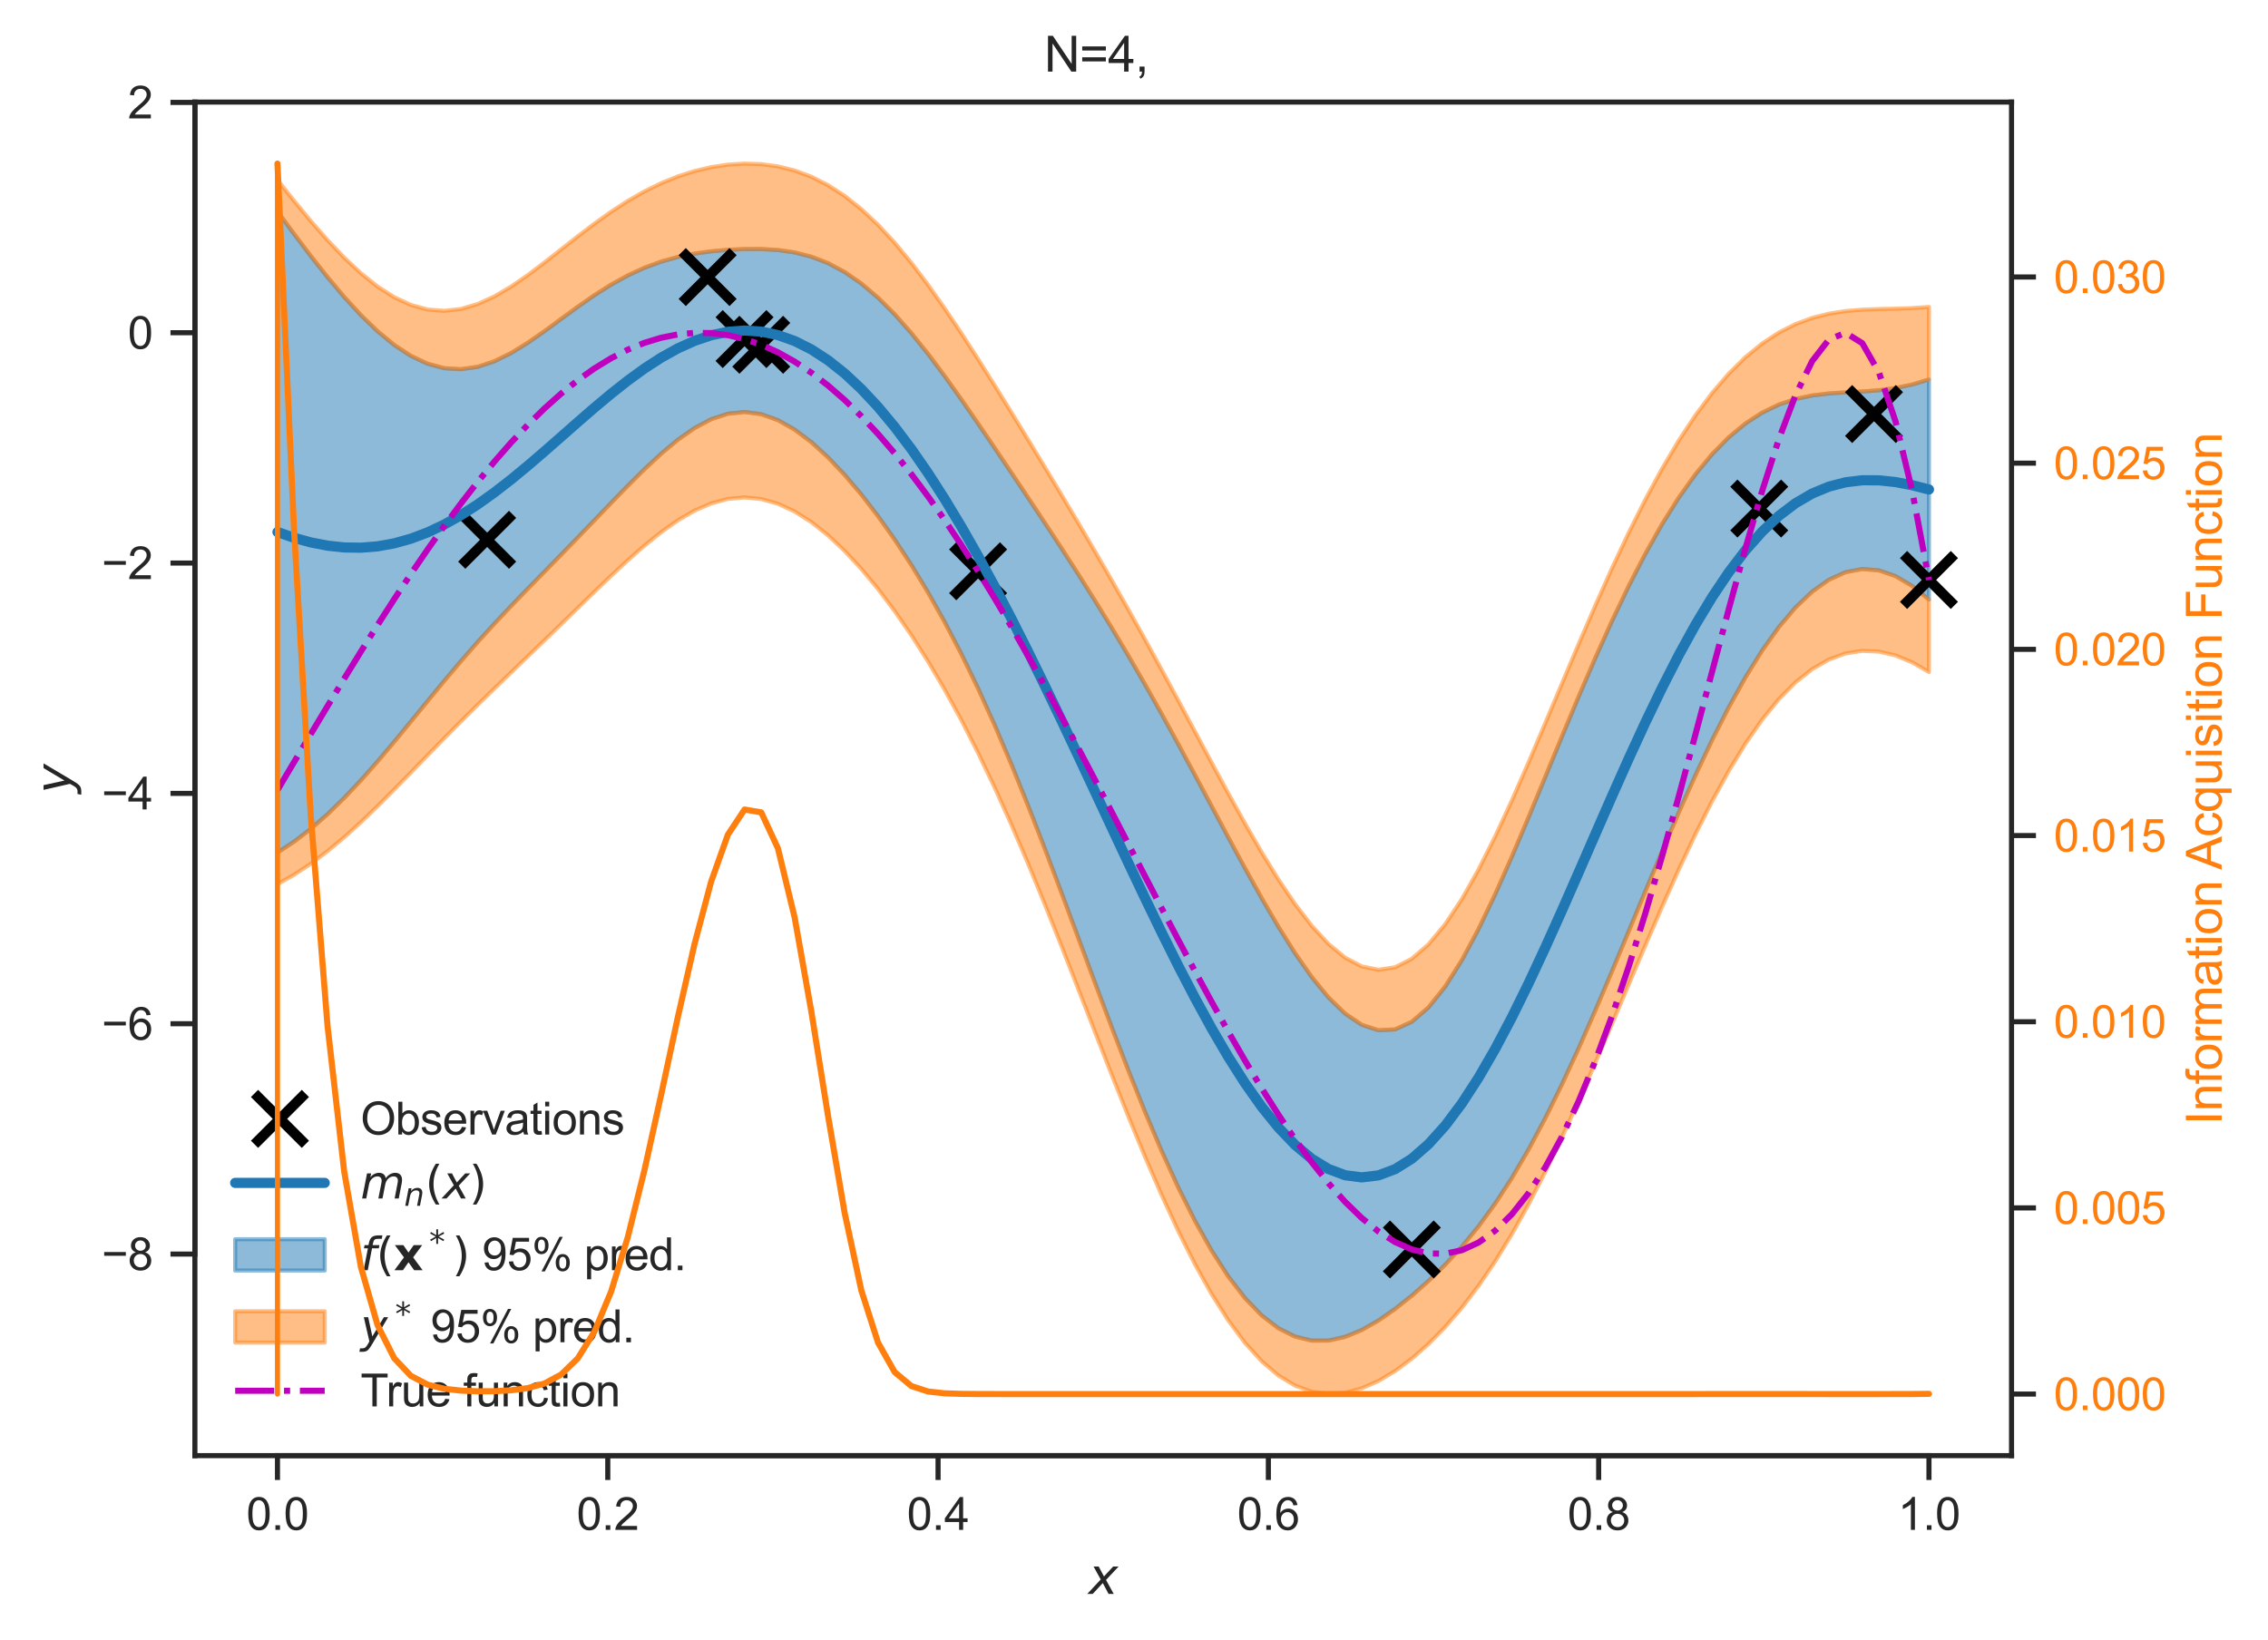 <?xml version="1.0" encoding="utf-8" standalone="no"?>
<!DOCTYPE svg PUBLIC "-//W3C//DTD SVG 1.1//EN"
  "http://www.w3.org/Graphics/SVG/1.1/DTD/svg11.dtd">
<svg xmlns:xlink="http://www.w3.org/1999/xlink" width="445.849pt" height="322.511pt" viewBox="0 0 445.849 322.511" xmlns="http://www.w3.org/2000/svg" version="1.1">
 <defs>
  <style type="text/css">*{stroke-linejoin: round; stroke-linecap: butt}</style>
 </defs>
 <g id="figure_1">
  <g id="patch_1">
   <path d="M 0 322.511 
L 445.849 322.511 
L 445.849 0 
L 0 0 
z
" style="fill: #ffffff"/>
  </g>
  <g id="axes_1">
   <g id="patch_2">
    <path d="M 38.313 286.183 
L 395.433 286.183 
L 395.433 20.072 
L 38.313 20.072 
z
" style="fill: #ffffff"/>
   </g>
   <g id="matplotlib.axis_1">
    <g id="xtick_1">
     <g id="line2d_1">
      <defs>
       <path id="m22fd2513ae" d="M 0 0 
L 0 4.8 
" style="stroke: #262626"/>
      </defs>
      <g>
       <use xlink:href="#m22fd2513ae" x="54.546" y="286.183" style="fill: #262626; stroke: #262626"/>
      </g>
     </g>
     <g id="text_1">
      <!-- 0.0 -->
      <g style="fill: #262626" transform="translate(48.43 300.782) scale(0.088 -0.088)">
       <defs>
        <path id="ArialMT-30" d="M 266 2259 
Q 266 3072 433 3567 
Q 600 4063 929 4331 
Q 1259 4600 1759 4600 
Q 2128 4600 2406 4451 
Q 2684 4303 2865 4023 
Q 3047 3744 3150 3342 
Q 3253 2941 3253 2259 
Q 3253 1453 3087 958 
Q 2922 463 2592 192 
Q 2263 -78 1759 -78 
Q 1097 -78 719 397 
Q 266 969 266 2259 
z
M 844 2259 
Q 844 1131 1108 757 
Q 1372 384 1759 384 
Q 2147 384 2411 759 
Q 2675 1134 2675 2259 
Q 2675 3391 2411 3762 
Q 2147 4134 1753 4134 
Q 1366 4134 1134 3806 
Q 844 3388 844 2259 
z
" transform="scale(0.016)"/>
        <path id="ArialMT-2e" d="M 581 0 
L 581 641 
L 1222 641 
L 1222 0 
L 581 0 
z
" transform="scale(0.016)"/>
       </defs>
       <use xlink:href="#ArialMT-30"/>
       <use xlink:href="#ArialMT-2e" x="55.615"/>
       <use xlink:href="#ArialMT-30" x="83.398"/>
      </g>
     </g>
    </g>
    <g id="xtick_2">
     <g id="line2d_2">
      <g>
       <use xlink:href="#m22fd2513ae" x="119.477" y="286.183" style="fill: #262626; stroke: #262626"/>
      </g>
     </g>
     <g id="text_2">
      <!-- 0.2 -->
      <g style="fill: #262626" transform="translate(113.361 300.782) scale(0.088 -0.088)">
       <defs>
        <path id="ArialMT-32" d="M 3222 541 
L 3222 0 
L 194 0 
Q 188 203 259 391 
Q 375 700 629 1000 
Q 884 1300 1366 1694 
Q 2113 2306 2375 2664 
Q 2638 3022 2638 3341 
Q 2638 3675 2398 3904 
Q 2159 4134 1775 4134 
Q 1369 4134 1125 3890 
Q 881 3647 878 3216 
L 300 3275 
Q 359 3922 746 4261 
Q 1134 4600 1788 4600 
Q 2447 4600 2831 4234 
Q 3216 3869 3216 3328 
Q 3216 3053 3103 2787 
Q 2991 2522 2730 2228 
Q 2469 1934 1863 1422 
Q 1356 997 1212 845 
Q 1069 694 975 541 
L 3222 541 
z
" transform="scale(0.016)"/>
       </defs>
       <use xlink:href="#ArialMT-30"/>
       <use xlink:href="#ArialMT-2e" x="55.615"/>
       <use xlink:href="#ArialMT-32" x="83.398"/>
      </g>
     </g>
    </g>
    <g id="xtick_3">
     <g id="line2d_3">
      <g>
       <use xlink:href="#m22fd2513ae" x="184.407" y="286.183" style="fill: #262626; stroke: #262626"/>
      </g>
     </g>
     <g id="text_3">
      <!-- 0.4 -->
      <g style="fill: #262626" transform="translate(178.291 300.782) scale(0.088 -0.088)">
       <defs>
        <path id="ArialMT-34" d="M 2069 0 
L 2069 1097 
L 81 1097 
L 81 1613 
L 2172 4581 
L 2631 4581 
L 2631 1613 
L 3250 1613 
L 3250 1097 
L 2631 1097 
L 2631 0 
L 2069 0 
z
M 2069 1613 
L 2069 3678 
L 634 1613 
L 2069 1613 
z
" transform="scale(0.016)"/>
       </defs>
       <use xlink:href="#ArialMT-30"/>
       <use xlink:href="#ArialMT-2e" x="55.615"/>
       <use xlink:href="#ArialMT-34" x="83.398"/>
      </g>
     </g>
    </g>
    <g id="xtick_4">
     <g id="line2d_4">
      <g>
       <use xlink:href="#m22fd2513ae" x="249.338" y="286.183" style="fill: #262626; stroke: #262626"/>
      </g>
     </g>
     <g id="text_4">
      <!-- 0.6 -->
      <g style="fill: #262626" transform="translate(243.222 300.782) scale(0.088 -0.088)">
       <defs>
        <path id="ArialMT-36" d="M 3184 3459 
L 2625 3416 
Q 2550 3747 2413 3897 
Q 2184 4138 1850 4138 
Q 1581 4138 1378 3988 
Q 1113 3794 959 3422 
Q 806 3050 800 2363 
Q 1003 2672 1297 2822 
Q 1591 2972 1913 2972 
Q 2475 2972 2870 2558 
Q 3266 2144 3266 1488 
Q 3266 1056 3080 686 
Q 2894 316 2569 119 
Q 2244 -78 1831 -78 
Q 1128 -78 684 439 
Q 241 956 241 2144 
Q 241 3472 731 4075 
Q 1159 4600 1884 4600 
Q 2425 4600 2770 4297 
Q 3116 3994 3184 3459 
z
M 888 1484 
Q 888 1194 1011 928 
Q 1134 663 1356 523 
Q 1578 384 1822 384 
Q 2178 384 2434 671 
Q 2691 959 2691 1453 
Q 2691 1928 2437 2201 
Q 2184 2475 1800 2475 
Q 1419 2475 1153 2201 
Q 888 1928 888 1484 
z
" transform="scale(0.016)"/>
       </defs>
       <use xlink:href="#ArialMT-30"/>
       <use xlink:href="#ArialMT-2e" x="55.615"/>
       <use xlink:href="#ArialMT-36" x="83.398"/>
      </g>
     </g>
    </g>
    <g id="xtick_5">
     <g id="line2d_5">
      <g>
       <use xlink:href="#m22fd2513ae" x="314.269" y="286.183" style="fill: #262626; stroke: #262626"/>
      </g>
     </g>
     <g id="text_5">
      <!-- 0.8 -->
      <g style="fill: #262626" transform="translate(308.153 300.782) scale(0.088 -0.088)">
       <defs>
        <path id="ArialMT-38" d="M 1131 2484 
Q 781 2613 612 2850 
Q 444 3088 444 3419 
Q 444 3919 803 4259 
Q 1163 4600 1759 4600 
Q 2359 4600 2725 4251 
Q 3091 3903 3091 3403 
Q 3091 3084 2923 2848 
Q 2756 2613 2416 2484 
Q 2838 2347 3058 2040 
Q 3278 1734 3278 1309 
Q 3278 722 2862 322 
Q 2447 -78 1769 -78 
Q 1091 -78 675 323 
Q 259 725 259 1325 
Q 259 1772 486 2073 
Q 713 2375 1131 2484 
z
M 1019 3438 
Q 1019 3113 1228 2906 
Q 1438 2700 1772 2700 
Q 2097 2700 2305 2904 
Q 2513 3109 2513 3406 
Q 2513 3716 2298 3927 
Q 2084 4138 1766 4138 
Q 1444 4138 1231 3931 
Q 1019 3725 1019 3438 
z
M 838 1322 
Q 838 1081 952 856 
Q 1066 631 1291 507 
Q 1516 384 1775 384 
Q 2178 384 2440 643 
Q 2703 903 2703 1303 
Q 2703 1709 2433 1975 
Q 2163 2241 1756 2241 
Q 1359 2241 1098 1978 
Q 838 1716 838 1322 
z
" transform="scale(0.016)"/>
       </defs>
       <use xlink:href="#ArialMT-30"/>
       <use xlink:href="#ArialMT-2e" x="55.615"/>
       <use xlink:href="#ArialMT-38" x="83.398"/>
      </g>
     </g>
    </g>
    <g id="xtick_6">
     <g id="line2d_6">
      <g>
       <use xlink:href="#m22fd2513ae" x="379.2" y="286.183" style="fill: #262626; stroke: #262626"/>
      </g>
     </g>
     <g id="text_6">
      <!-- 1.0 -->
      <g style="fill: #262626" transform="translate(373.084 300.782) scale(0.088 -0.088)">
       <defs>
        <path id="ArialMT-31" d="M 2384 0 
L 1822 0 
L 1822 3584 
Q 1619 3391 1289 3197 
Q 959 3003 697 2906 
L 697 3450 
Q 1169 3672 1522 3987 
Q 1875 4303 2022 4600 
L 2384 4600 
L 2384 0 
z
" transform="scale(0.016)"/>
       </defs>
       <use xlink:href="#ArialMT-31"/>
       <use xlink:href="#ArialMT-2e" x="55.615"/>
       <use xlink:href="#ArialMT-30" x="83.398"/>
      </g>
     </g>
    </g>
    <g id="text_7">
     <!-- $x$ -->
     <g style="fill: #262626" transform="translate(213.993 313.403) scale(0.096 -0.096)">
      <defs>
       <path id="DejaVuSans-Oblique-78" d="M 3841 3500 
L 2234 1784 
L 3219 0 
L 2559 0 
L 1819 1388 
L 531 0 
L -166 0 
L 1556 1844 
L 641 3500 
L 1300 3500 
L 1972 2234 
L 3144 3500 
L 3841 3500 
z
" transform="scale(0.016)"/>
      </defs>
      <use xlink:href="#DejaVuSans-Oblique-78" transform="translate(0 0.312)"/>
     </g>
    </g>
   </g>
   <g id="matplotlib.axis_2">
    <g id="ytick_1">
     <g id="line2d_7">
      <defs>
       <path id="m017cd0a2cc" d="M 0 0 
L -4.8 0 
" style="stroke: #262626"/>
      </defs>
      <g>
       <use xlink:href="#m017cd0a2cc" x="38.313" y="246.56" style="fill: #262626; stroke: #262626"/>
      </g>
     </g>
     <g id="text_8">
      <!-- −8 -->
      <g style="fill: #262626" transform="translate(19.98 249.709) scale(0.088 -0.088)">
       <defs>
        <path id="ArialMT-2212" d="M 3381 1997 
L 356 1997 
L 356 2522 
L 3381 2522 
L 3381 1997 
z
" transform="scale(0.016)"/>
       </defs>
       <use xlink:href="#ArialMT-2212"/>
       <use xlink:href="#ArialMT-38" x="58.398"/>
      </g>
     </g>
    </g>
    <g id="ytick_2">
     <g id="line2d_8">
      <g>
       <use xlink:href="#m017cd0a2cc" x="38.313" y="201.275" style="fill: #262626; stroke: #262626"/>
      </g>
     </g>
     <g id="text_9">
      <!-- −6 -->
      <g style="fill: #262626" transform="translate(19.98 204.424) scale(0.088 -0.088)">
       <use xlink:href="#ArialMT-2212"/>
       <use xlink:href="#ArialMT-36" x="58.398"/>
      </g>
     </g>
    </g>
    <g id="ytick_3">
     <g id="line2d_9">
      <g>
       <use xlink:href="#m017cd0a2cc" x="38.313" y="155.99" style="fill: #262626; stroke: #262626"/>
      </g>
     </g>
     <g id="text_10">
      <!-- −4 -->
      <g style="fill: #262626" transform="translate(19.98 159.139) scale(0.088 -0.088)">
       <use xlink:href="#ArialMT-2212"/>
       <use xlink:href="#ArialMT-34" x="58.398"/>
      </g>
     </g>
    </g>
    <g id="ytick_4">
     <g id="line2d_10">
      <g>
       <use xlink:href="#m017cd0a2cc" x="38.313" y="110.705" style="fill: #262626; stroke: #262626"/>
      </g>
     </g>
     <g id="text_11">
      <!-- −2 -->
      <g style="fill: #262626" transform="translate(19.98 113.854) scale(0.088 -0.088)">
       <use xlink:href="#ArialMT-2212"/>
       <use xlink:href="#ArialMT-32" x="58.398"/>
      </g>
     </g>
    </g>
    <g id="ytick_5">
     <g id="line2d_11">
      <g>
       <use xlink:href="#m017cd0a2cc" x="38.313" y="65.42" style="fill: #262626; stroke: #262626"/>
      </g>
     </g>
     <g id="text_12">
      <!-- 0 -->
      <g style="fill: #262626" transform="translate(25.119 68.569) scale(0.088 -0.088)">
       <use xlink:href="#ArialMT-30"/>
      </g>
     </g>
    </g>
    <g id="ytick_6">
     <g id="line2d_12">
      <g>
       <use xlink:href="#m017cd0a2cc" x="38.313" y="20.135" style="fill: #262626; stroke: #262626"/>
      </g>
     </g>
     <g id="text_13">
      <!-- 2 -->
      <g style="fill: #262626" transform="translate(25.119 23.284) scale(0.088 -0.088)">
       <use xlink:href="#ArialMT-32"/>
      </g>
     </g>
    </g>
    <g id="text_14">
     <!-- $y$ -->
     <g style="fill: #262626" transform="translate(13.963 156.007) rotate(-90) scale(0.096 -0.096)">
      <defs>
       <path id="DejaVuSans-Oblique-79" d="M 1588 -325 
Q 1188 -997 936 -1164 
Q 684 -1331 294 -1331 
L -159 -1331 
L -63 -850 
L 269 -850 
Q 509 -850 678 -719 
Q 847 -588 1056 -206 
L 1234 128 
L 459 3500 
L 1069 3500 
L 1650 819 
L 3256 3500 
L 3859 3500 
L 1588 -325 
z
" transform="scale(0.016)"/>
      </defs>
      <use xlink:href="#DejaVuSans-Oblique-79" transform="translate(0 0.312)"/>
     </g>
    </g>
   </g>
   <g id="PolyCollection_1">
    <defs>
     <path id="m9cdae58f7b" d="M 54.546 -280.927 
L 54.546 -154.885 
L 57.825 -157.04 
L 61.104 -159.56 
L 64.384 -162.429 
L 67.663 -165.62 
L 70.942 -169.094 
L 74.222 -172.801 
L 77.501 -176.68 
L 80.78 -180.663 
L 84.06 -184.677 
L 87.339 -188.652 
L 90.618 -192.531 
L 93.898 -196.277 
L 97.177 -199.878 
L 100.456 -203.354 
L 103.736 -206.744 
L 107.015 -210.094 
L 110.294 -213.445 
L 113.574 -216.822 
L 116.853 -220.227 
L 120.132 -223.637 
L 123.412 -227.004 
L 126.691 -230.259 
L 129.97 -233.308 
L 133.25 -236.044 
L 136.529 -238.345 
L 139.808 -240.088 
L 143.088 -241.167 
L 146.367 -241.506 
L 149.646 -241.078 
L 152.926 -239.907 
L 156.205 -238.052 
L 159.484 -235.591 
L 162.764 -232.601 
L 166.043 -229.149 
L 169.322 -225.285 
L 172.602 -221.038 
L 175.881 -216.42 
L 179.16 -211.423 
L 182.44 -206.025 
L 185.719 -200.197 
L 188.998 -193.91 
L 192.278 -187.144 
L 195.557 -179.899 
L 198.837 -172.197 
L 202.116 -164.09 
L 205.395 -155.652 
L 208.675 -146.977 
L 211.954 -138.17 
L 215.233 -129.349 
L 218.513 -120.629 
L 221.792 -112.127 
L 225.071 -103.958 
L 228.351 -96.227 
L 231.63 -89.035 
L 234.909 -82.472 
L 238.189 -76.617 
L 241.468 -71.536 
L 244.747 -67.281 
L 248.027 -63.887 
L 251.306 -61.37 
L 254.585 -59.729 
L 257.865 -58.936 
L 261.144 -58.941 
L 264.423 -59.669 
L 267.703 -61.024 
L 270.982 -62.894 
L 274.261 -65.172 
L 277.541 -67.775 
L 280.82 -70.666 
L 284.099 -73.861 
L 287.379 -77.416 
L 290.658 -81.404 
L 293.937 -85.894 
L 297.217 -90.928 
L 300.496 -96.524 
L 303.775 -102.666 
L 307.055 -109.314 
L 310.334 -116.402 
L 313.613 -123.847 
L 316.893 -131.552 
L 320.172 -139.408 
L 323.451 -147.301 
L 326.731 -155.118 
L 330.01 -162.745 
L 333.289 -170.075 
L 336.569 -177.008 
L 339.848 -183.457 
L 343.127 -189.347 
L 346.407 -194.614 
L 349.686 -199.205 
L 352.965 -203.079 
L 356.245 -206.197 
L 359.524 -208.52 
L 362.803 -210.01 
L 366.083 -210.632 
L 369.362 -210.369 
L 372.641 -209.238 
L 375.921 -207.296 
L 379.2 -204.64 
L 379.2 -247.901 
L 379.2 -247.901 
L 375.921 -246.916 
L 372.641 -246.222 
L 369.362 -245.786 
L 366.083 -245.536 
L 362.803 -245.369 
L 359.524 -245.154 
L 356.245 -244.759 
L 352.965 -244.062 
L 349.686 -242.963 
L 346.407 -241.38 
L 343.127 -239.255 
L 339.848 -236.542 
L 336.569 -233.213 
L 333.289 -229.254 
L 330.01 -224.662 
L 326.731 -219.45 
L 323.451 -213.644 
L 320.172 -207.287 
L 316.893 -200.435 
L 313.613 -193.16 
L 310.334 -185.551 
L 307.055 -177.713 
L 303.775 -169.765 
L 300.496 -161.844 
L 297.217 -154.104 
L 293.937 -146.714 
L 290.658 -139.859 
L 287.379 -133.735 
L 284.099 -128.541 
L 280.82 -124.459 
L 277.541 -121.63 
L 274.261 -120.129 
L 270.982 -119.953 
L 267.703 -121.028 
L 264.423 -123.232 
L 261.144 -126.415 
L 257.865 -130.423 
L 254.585 -135.104 
L 251.306 -140.313 
L 248.027 -145.92 
L 244.747 -151.805 
L 241.468 -157.861 
L 238.189 -163.997 
L 234.909 -170.133 
L 231.63 -176.206 
L 228.351 -182.169 
L 225.071 -187.987 
L 221.792 -193.643 
L 218.513 -199.132 
L 215.233 -204.462 
L 211.954 -209.651 
L 208.675 -214.725 
L 205.395 -219.714 
L 202.116 -224.647 
L 198.837 -229.542 
L 195.557 -234.407 
L 192.278 -239.225 
L 188.998 -243.961 
L 185.719 -248.556 
L 182.44 -252.935 
L 179.16 -257.016 
L 175.881 -260.724 
L 172.602 -263.99 
L 169.322 -266.768 
L 166.043 -269.032 
L 162.764 -270.784 
L 159.484 -272.05 
L 156.205 -272.883 
L 152.926 -273.356 
L 149.646 -273.552 
L 146.367 -273.547 
L 143.088 -273.392 
L 139.808 -273.099 
L 136.529 -272.646 
L 133.25 -271.987 
L 129.97 -271.074 
L 126.691 -269.87 
L 123.412 -268.359 
L 120.132 -266.548 
L 116.853 -264.473 
L 113.574 -262.193 
L 110.294 -259.796 
L 107.015 -257.391 
L 103.736 -255.11 
L 100.456 -253.093 
L 97.177 -251.479 
L 93.898 -250.392 
L 90.618 -249.922 
L 87.339 -250.121 
L 84.06 -251.001 
L 80.78 -252.54 
L 77.501 -254.689 
L 74.222 -257.387 
L 70.942 -260.56 
L 67.663 -264.132 
L 64.384 -268.029 
L 61.104 -272.173 
L 57.825 -276.495 
L 54.546 -280.927 
z
" style="stroke: #1f77b4; stroke-opacity: 0.5; stroke-width: 0.8"/>
    </defs>
    <g clip-path="url(#p2be87676d7)">
     <use xlink:href="#m9cdae58f7b" x="0" y="322.511" style="fill: #1f77b4; fill-opacity: 0.5; stroke: #1f77b4; stroke-opacity: 0.5; stroke-width: 0.8"/>
    </g>
   </g>
   <g id="PolyCollection_2">
    <defs>
     <path id="m6fc3b75f77" d="M 54.546 -154.885 
L 54.546 -148.682 
L 57.825 -150.528 
L 61.104 -152.694 
L 64.384 -155.161 
L 67.663 -157.898 
L 70.942 -160.866 
L 74.222 -164.015 
L 77.501 -167.294 
L 80.78 -170.646 
L 84.06 -174.021 
L 87.339 -177.376 
L 90.618 -180.684 
L 93.898 -183.934 
L 97.177 -187.131 
L 100.456 -190.293 
L 103.736 -193.442 
L 107.015 -196.6 
L 110.294 -199.778 
L 113.574 -202.971 
L 116.853 -206.16 
L 120.132 -209.306 
L 123.412 -212.357 
L 126.691 -215.243 
L 129.97 -217.886 
L 133.25 -220.203 
L 136.529 -222.112 
L 139.808 -223.537 
L 143.088 -224.418 
L 146.367 -224.71 
L 149.646 -224.392 
L 152.926 -223.465 
L 156.205 -221.947 
L 159.484 -219.87 
L 162.764 -217.272 
L 166.043 -214.191 
L 169.322 -210.664 
L 172.602 -206.716 
L 175.881 -202.364 
L 179.16 -197.614 
L 182.44 -192.46 
L 185.719 -186.894 
L 188.998 -180.902 
L 192.278 -174.476 
L 195.557 -167.617 
L 198.837 -160.343 
L 202.116 -152.691 
L 205.395 -144.715 
L 208.675 -136.491 
L 211.954 -128.111 
L 215.233 -119.674 
L 218.513 -111.29 
L 221.792 -103.07 
L 225.071 -95.124 
L 228.351 -87.557 
L 231.63 -80.467 
L 234.909 -73.944 
L 238.189 -68.066 
L 241.468 -62.898 
L 244.747 -58.49 
L 248.027 -54.877 
L 251.306 -52.074 
L 254.585 -50.081 
L 257.865 -48.877 
L 261.144 -48.423 
L 264.423 -48.668 
L 267.703 -49.548 
L 270.982 -50.998 
L 274.261 -52.96 
L 277.541 -55.391 
L 280.82 -58.273 
L 284.099 -61.606 
L 287.379 -65.41 
L 290.658 -69.711 
L 293.937 -74.53 
L 297.217 -79.877 
L 300.496 -85.745 
L 303.775 -92.104 
L 307.055 -98.905 
L 310.334 -106.08 
L 313.613 -113.544 
L 316.893 -121.199 
L 320.172 -128.938 
L 323.451 -136.648 
L 326.731 -144.215 
L 330.01 -151.529 
L 333.289 -158.484 
L 336.569 -164.985 
L 339.848 -170.951 
L 343.127 -176.314 
L 346.407 -181.023 
L 349.686 -185.043 
L 352.965 -188.355 
L 356.245 -190.952 
L 359.524 -192.84 
L 362.803 -194.032 
L 366.083 -194.545 
L 369.362 -194.405 
L 372.641 -193.638 
L 375.921 -192.282 
L 379.2 -190.379 
L 379.2 -204.64 
L 379.2 -204.64 
L 375.921 -207.296 
L 372.641 -209.238 
L 369.362 -210.369 
L 366.083 -210.632 
L 362.803 -210.01 
L 359.524 -208.52 
L 356.245 -206.197 
L 352.965 -203.079 
L 349.686 -199.205 
L 346.407 -194.614 
L 343.127 -189.347 
L 339.848 -183.457 
L 336.569 -177.008 
L 333.289 -170.075 
L 330.01 -162.745 
L 326.731 -155.118 
L 323.451 -147.301 
L 320.172 -139.408 
L 316.893 -131.552 
L 313.613 -123.847 
L 310.334 -116.402 
L 307.055 -109.314 
L 303.775 -102.666 
L 300.496 -96.524 
L 297.217 -90.928 
L 293.937 -85.894 
L 290.658 -81.404 
L 287.379 -77.416 
L 284.099 -73.861 
L 280.82 -70.666 
L 277.541 -67.775 
L 274.261 -65.172 
L 270.982 -62.894 
L 267.703 -61.024 
L 264.423 -59.669 
L 261.144 -58.941 
L 257.865 -58.936 
L 254.585 -59.729 
L 251.306 -61.37 
L 248.027 -63.887 
L 244.747 -67.281 
L 241.468 -71.536 
L 238.189 -76.617 
L 234.909 -82.472 
L 231.63 -89.035 
L 228.351 -96.227 
L 225.071 -103.958 
L 221.792 -112.127 
L 218.513 -120.629 
L 215.233 -129.349 
L 211.954 -138.17 
L 208.675 -146.977 
L 205.395 -155.652 
L 202.116 -164.09 
L 198.837 -172.197 
L 195.557 -179.899 
L 192.278 -187.144 
L 188.998 -193.91 
L 185.719 -200.197 
L 182.44 -206.025 
L 179.16 -211.423 
L 175.881 -216.42 
L 172.602 -221.038 
L 169.322 -225.285 
L 166.043 -229.149 
L 162.764 -232.601 
L 159.484 -235.591 
L 156.205 -238.052 
L 152.926 -239.907 
L 149.646 -241.078 
L 146.367 -241.506 
L 143.088 -241.167 
L 139.808 -240.088 
L 136.529 -238.345 
L 133.25 -236.044 
L 129.97 -233.308 
L 126.691 -230.259 
L 123.412 -227.004 
L 120.132 -223.637 
L 116.853 -220.227 
L 113.574 -216.822 
L 110.294 -213.445 
L 107.015 -210.094 
L 103.736 -206.744 
L 100.456 -203.354 
L 97.177 -199.878 
L 93.898 -196.277 
L 90.618 -192.531 
L 87.339 -188.652 
L 84.06 -184.677 
L 80.78 -180.663 
L 77.501 -176.68 
L 74.222 -172.801 
L 70.942 -169.094 
L 67.663 -165.62 
L 64.384 -162.429 
L 61.104 -159.56 
L 57.825 -157.04 
L 54.546 -154.885 
z
" style="stroke: #ff7f0e; stroke-opacity: 0.5; stroke-width: 0.8"/>
    </defs>
    <g clip-path="url(#p2be87676d7)">
     <use xlink:href="#m6fc3b75f77" x="0" y="322.511" style="fill: #ff7f0e; fill-opacity: 0.5; stroke: #ff7f0e; stroke-opacity: 0.5; stroke-width: 0.8"/>
    </g>
   </g>
   <g id="PolyCollection_3">
    <defs>
     <path id="m2dc3a31886" d="M 54.546 -287.13 
L 54.546 -280.927 
L 57.825 -276.495 
L 61.104 -272.173 
L 64.384 -268.029 
L 67.663 -264.132 
L 70.942 -260.56 
L 74.222 -257.387 
L 77.501 -254.689 
L 80.78 -252.54 
L 84.06 -251.001 
L 87.339 -250.121 
L 90.618 -249.922 
L 93.898 -250.392 
L 97.177 -251.479 
L 100.456 -253.093 
L 103.736 -255.11 
L 107.015 -257.391 
L 110.294 -259.796 
L 113.574 -262.193 
L 116.853 -264.473 
L 120.132 -266.548 
L 123.412 -268.359 
L 126.691 -269.87 
L 129.97 -271.074 
L 133.25 -271.987 
L 136.529 -272.646 
L 139.808 -273.099 
L 143.088 -273.392 
L 146.367 -273.547 
L 149.646 -273.552 
L 152.926 -273.356 
L 156.205 -272.883 
L 159.484 -272.05 
L 162.764 -270.784 
L 166.043 -269.032 
L 169.322 -266.768 
L 172.602 -263.99 
L 175.881 -260.724 
L 179.16 -257.016 
L 182.44 -252.935 
L 185.719 -248.556 
L 188.998 -243.961 
L 192.278 -239.225 
L 195.557 -234.407 
L 198.837 -229.542 
L 202.116 -224.647 
L 205.395 -219.714 
L 208.675 -214.725 
L 211.954 -209.651 
L 215.233 -204.462 
L 218.513 -199.132 
L 221.792 -193.643 
L 225.071 -187.987 
L 228.351 -182.169 
L 231.63 -176.206 
L 234.909 -170.133 
L 238.189 -163.997 
L 241.468 -157.861 
L 244.747 -151.805 
L 248.027 -145.92 
L 251.306 -140.313 
L 254.585 -135.104 
L 257.865 -130.423 
L 261.144 -126.415 
L 264.423 -123.232 
L 267.703 -121.028 
L 270.982 -119.953 
L 274.261 -120.129 
L 277.541 -121.63 
L 280.82 -124.459 
L 284.099 -128.541 
L 287.379 -133.735 
L 290.658 -139.859 
L 293.937 -146.714 
L 297.217 -154.104 
L 300.496 -161.844 
L 303.775 -169.765 
L 307.055 -177.713 
L 310.334 -185.551 
L 313.613 -193.16 
L 316.893 -200.435 
L 320.172 -207.287 
L 323.451 -213.644 
L 326.731 -219.45 
L 330.01 -224.662 
L 333.289 -229.254 
L 336.569 -233.213 
L 339.848 -236.542 
L 343.127 -239.255 
L 346.407 -241.38 
L 349.686 -242.963 
L 352.965 -244.062 
L 356.245 -244.759 
L 359.524 -245.154 
L 362.803 -245.369 
L 366.083 -245.536 
L 369.362 -245.786 
L 372.641 -246.222 
L 375.921 -246.916 
L 379.2 -247.901 
L 379.2 -262.162 
L 379.2 -262.162 
L 375.921 -261.93 
L 372.641 -261.822 
L 369.362 -261.75 
L 366.083 -261.623 
L 362.803 -261.348 
L 359.524 -260.834 
L 356.245 -260.004 
L 352.965 -258.787 
L 349.686 -257.125 
L 346.407 -254.971 
L 343.127 -252.287 
L 339.848 -249.048 
L 336.569 -245.236 
L 333.289 -240.845 
L 330.01 -235.878 
L 326.731 -230.353 
L 323.451 -224.298 
L 320.172 -217.756 
L 316.893 -210.787 
L 313.613 -203.463 
L 310.334 -195.873 
L 307.055 -188.122 
L 303.775 -180.327 
L 300.496 -172.624 
L 297.217 -165.156 
L 293.937 -158.078 
L 290.658 -151.553 
L 287.379 -145.741 
L 284.099 -140.796 
L 280.82 -136.852 
L 277.541 -134.013 
L 274.261 -132.341 
L 270.982 -131.849 
L 267.703 -132.504 
L 264.423 -134.233 
L 261.144 -136.933 
L 257.865 -140.482 
L 254.585 -144.752 
L 251.306 -149.609 
L 248.027 -154.93 
L 244.747 -160.596 
L 241.468 -166.499 
L 238.189 -172.547 
L 234.909 -178.661 
L 231.63 -184.774 
L 228.351 -190.839 
L 225.071 -196.821 
L 221.792 -202.7 
L 218.513 -208.47 
L 215.233 -214.136 
L 211.954 -219.711 
L 208.675 -225.21 
L 205.395 -230.652 
L 202.116 -236.047 
L 198.837 -241.396 
L 195.557 -246.688 
L 192.278 -251.894 
L 188.998 -256.97 
L 185.719 -261.859 
L 182.44 -266.499 
L 179.16 -270.825 
L 175.881 -274.779 
L 172.602 -278.312 
L 169.322 -281.389 
L 166.043 -283.99 
L 162.764 -286.113 
L 159.484 -287.77 
L 156.205 -288.987 
L 152.926 -289.798 
L 149.646 -290.238 
L 146.367 -290.343 
L 143.088 -290.141 
L 139.808 -289.65 
L 136.529 -288.878 
L 133.25 -287.828 
L 129.97 -286.496 
L 126.691 -284.886 
L 123.412 -283.006 
L 120.132 -280.879 
L 116.853 -278.54 
L 113.574 -276.044 
L 110.294 -273.463 
L 107.015 -270.885 
L 103.736 -268.412 
L 100.456 -266.155 
L 97.177 -264.227 
L 93.898 -262.735 
L 90.618 -261.769 
L 87.339 -261.397 
L 84.06 -261.657 
L 80.78 -262.556 
L 77.501 -264.075 
L 74.222 -266.172 
L 70.942 -268.788 
L 67.663 -271.854 
L 64.384 -275.296 
L 61.104 -279.039 
L 57.825 -283.007 
L 54.546 -287.13 
z
" style="stroke: #ff7f0e; stroke-opacity: 0.5; stroke-width: 0.8"/>
    </defs>
    <g clip-path="url(#p2be87676d7)">
     <use xlink:href="#m2dc3a31886" x="0" y="322.511" style="fill: #ff7f0e; fill-opacity: 0.5; stroke: #ff7f0e; stroke-opacity: 0.5; stroke-width: 0.8"/>
    </g>
   </g>
   <g id="line2d_13">
    <defs>
     <path id="mebbcbc7537" d="M -5 5 
L 5 -5 
M -5 -5 
L 5 5 
" style="stroke: #000000; stroke-width: 2"/>
    </defs>
    <g clip-path="url(#p2be87676d7)">
     <use xlink:href="#mebbcbc7537" x="95.767" y="106.126" style="stroke: #000000; stroke-width: 2"/>
     <use xlink:href="#mebbcbc7537" x="368.395" y="81.404" style="stroke: #000000; stroke-width: 2"/>
     <use xlink:href="#mebbcbc7537" x="139.11" y="54.475" style="stroke: #000000; stroke-width: 2"/>
     <use xlink:href="#mebbcbc7537" x="345.838" y="99.988" style="stroke: #000000; stroke-width: 2"/>
     <use xlink:href="#mebbcbc7537" x="192.278" y="112.319" style="stroke: #000000; stroke-width: 2"/>
     <use xlink:href="#mebbcbc7537" x="277.541" y="245.654" style="stroke: #000000; stroke-width: 2"/>
     <use xlink:href="#mebbcbc7537" x="149.646" y="67.786" style="stroke: #000000; stroke-width: 2"/>
     <use xlink:href="#mebbcbc7537" x="379.2" y="114.027" style="stroke: #000000; stroke-width: 2"/>
     <use xlink:href="#mebbcbc7537" x="146.367" y="66.665" style="stroke: #000000; stroke-width: 2"/>
    </g>
   </g>
   <g id="line2d_14">
    <path d="M 54.546 104.605 
L 57.825 105.743 
L 61.104 106.644 
L 64.384 107.282 
L 67.663 107.635 
L 70.942 107.684 
L 74.222 107.417 
L 77.501 106.826 
L 80.78 105.91 
L 84.06 104.672 
L 87.339 103.124 
L 90.618 101.284 
L 93.898 99.177 
L 97.177 96.832 
L 100.456 94.287 
L 103.736 91.584 
L 107.015 88.768 
L 110.294 85.891 
L 113.574 83.003 
L 116.853 80.161 
L 120.132 77.418 
L 123.412 74.829 
L 126.691 72.447 
L 129.97 70.32 
L 133.25 68.496 
L 136.529 67.016 
L 139.808 65.917 
L 143.088 65.231 
L 146.367 64.984 
L 149.646 65.196 
L 152.926 65.879 
L 156.205 67.044 
L 159.484 68.691 
L 162.764 70.819 
L 166.043 73.42 
L 169.322 76.485 
L 172.602 79.997 
L 175.881 83.939 
L 179.16 88.291 
L 182.44 93.031 
L 185.719 98.134 
L 188.998 103.575 
L 192.278 109.326 
L 195.557 115.358 
L 198.837 121.641 
L 202.116 128.142 
L 205.395 134.828 
L 208.675 141.66 
L 211.954 148.6 
L 215.233 155.606 
L 218.513 162.631 
L 221.792 169.626 
L 225.071 176.538 
L 228.351 183.313 
L 231.63 189.89 
L 234.909 196.208 
L 238.189 202.204 
L 241.468 207.812 
L 244.747 212.968 
L 248.027 217.607 
L 251.306 221.669 
L 254.585 225.095 
L 257.865 227.831 
L 261.144 229.833 
L 264.423 231.06 
L 267.703 231.485 
L 270.982 231.088 
L 274.261 229.861 
L 277.541 227.809 
L 280.82 224.948 
L 284.099 221.31 
L 287.379 216.935 
L 290.658 211.879 
L 293.937 206.207 
L 297.217 199.994 
L 300.496 193.327 
L 303.775 186.295 
L 307.055 178.997 
L 310.334 171.534 
L 313.613 164.007 
L 316.893 156.518 
L 320.172 149.164 
L 323.451 142.038 
L 326.731 135.227 
L 330.01 128.807 
L 333.289 122.847 
L 336.569 117.4 
L 339.848 112.511 
L 343.127 108.21 
L 346.407 104.514 
L 349.686 101.427 
L 352.965 98.94 
L 356.245 97.033 
L 359.524 95.674 
L 362.803 94.821 
L 366.083 94.427 
L 369.362 94.433 
L 372.641 94.781 
L 375.921 95.405 
L 379.2 96.24 
" clip-path="url(#p2be87676d7)" style="fill: none; stroke: #1f77b4; stroke-width: 2; stroke-linecap: round"/>
   </g>
   <g id="line2d_15">
    <path d="M 54.546 155.329 
L 57.825 149.804 
L 61.104 144.298 
L 64.384 138.834 
L 67.663 133.431 
L 70.942 128.11 
L 74.222 122.89 
L 77.501 117.79 
L 80.78 112.831 
L 84.06 108.031 
L 87.339 103.407 
L 90.618 98.978 
L 93.898 94.761 
L 97.177 90.772 
L 100.456 87.027 
L 103.736 83.539 
L 107.015 80.324 
L 110.294 77.394 
L 113.574 74.761 
L 116.853 72.436 
L 120.132 70.43 
L 123.412 68.75 
L 126.691 67.406 
L 129.97 66.403 
L 133.25 65.747 
L 136.529 65.443 
L 139.808 65.493 
L 143.088 65.9 
L 146.367 66.665 
L 149.646 67.786 
L 152.926 69.262 
L 156.205 71.091 
L 159.484 73.267 
L 162.764 75.785 
L 166.043 78.639 
L 169.322 81.82 
L 172.602 85.319 
L 175.881 89.126 
L 179.16 93.229 
L 182.44 97.614 
L 185.719 102.269 
L 188.998 107.176 
L 192.278 112.319 
L 195.557 117.682 
L 198.837 123.244 
L 202.116 128.985 
L 205.395 134.884 
L 208.675 140.918 
L 211.954 147.064 
L 215.233 153.296 
L 218.513 159.588 
L 221.792 165.913 
L 225.071 172.242 
L 228.351 178.544 
L 231.63 184.789 
L 234.909 190.945 
L 238.189 196.977 
L 241.468 202.85 
L 244.747 208.527 
L 248.027 213.972 
L 251.306 219.145 
L 254.585 224.006 
L 257.865 228.513 
L 261.144 232.623 
L 264.423 236.292 
L 267.703 239.476 
L 270.982 242.129 
L 274.261 244.203 
L 277.541 245.654 
L 280.82 246.433 
L 284.099 246.496 
L 287.379 245.796 
L 290.658 244.293 
L 293.937 241.944 
L 297.217 238.715 
L 300.496 234.575 
L 303.775 229.501 
L 307.055 223.477 
L 310.334 216.5 
L 313.613 208.582 
L 316.893 199.748 
L 320.172 190.046 
L 323.451 179.547 
L 326.731 168.349 
L 330.01 156.584 
L 333.289 144.416 
L 336.569 132.054 
L 339.848 119.747 
L 343.127 107.792 
L 346.407 96.531 
L 349.686 86.353 
L 352.965 77.687 
L 356.245 70.995 
L 359.524 66.753 
L 362.803 65.432 
L 366.083 67.468 
L 369.362 73.216 
L 372.641 82.907 
L 375.921 96.582 
L 379.2 114.027 
" clip-path="url(#p2be87676d7)" style="fill: none; stroke-dasharray: 7.68,1.92,1.2,1.92; stroke-dashoffset: 0; stroke: #bf00bf; stroke-width: 1.2"/>
   </g>
   <g id="patch_3">
    <path d="M 38.313 246.56 
L 38.313 20.135 
" style="fill: none; stroke: #262626; stroke-linejoin: miter; stroke-linecap: square"/>
   </g>
   <g id="patch_4">
    <path d="M 54.546 286.183 
L 379.2 286.183 
" style="fill: none; stroke: #262626; stroke-linejoin: miter; stroke-linecap: square"/>
   </g>
   <g id="text_15">
    <!-- N=4,  -->
    <g style="fill: #262626" transform="translate(205.267 14.072) scale(0.096 -0.096)">
     <defs>
      <path id="ArialMT-4e" d="M 488 0 
L 488 4581 
L 1109 4581 
L 3516 984 
L 3516 4581 
L 4097 4581 
L 4097 0 
L 3475 0 
L 1069 3600 
L 1069 0 
L 488 0 
z
" transform="scale(0.016)"/>
      <path id="ArialMT-3d" d="M 3381 2694 
L 356 2694 
L 356 3219 
L 3381 3219 
L 3381 2694 
z
M 3381 1303 
L 356 1303 
L 356 1828 
L 3381 1828 
L 3381 1303 
z
" transform="scale(0.016)"/>
      <path id="ArialMT-2c" d="M 569 0 
L 569 641 
L 1209 641 
L 1209 0 
Q 1209 -353 1084 -570 
Q 959 -788 688 -906 
L 531 -666 
Q 709 -588 793 -436 
Q 878 -284 888 0 
L 569 0 
z
" transform="scale(0.016)"/>
      <path id="ArialMT-20" transform="scale(0.016)"/>
     </defs>
     <use xlink:href="#ArialMT-4e"/>
     <use xlink:href="#ArialMT-3d" x="72.217"/>
     <use xlink:href="#ArialMT-34" x="130.615"/>
     <use xlink:href="#ArialMT-2c" x="186.23"/>
     <use xlink:href="#ArialMT-20" x="214.014"/>
    </g>
   </g>
   <g id="legend_1">
    <g id="line2d_16">
     <g>
      <use xlink:href="#mebbcbc7537" x="55.033" y="219.979" style="stroke: #000000; stroke-width: 2"/>
     </g>
    </g>
    <g id="text_16">
     <!-- Observations -->
     <g style="fill: #262626" transform="translate(70.873 223.059) scale(0.088 -0.088)">
      <defs>
       <path id="ArialMT-4f" d="M 309 2231 
Q 309 3372 921 4017 
Q 1534 4663 2503 4663 
Q 3138 4663 3647 4359 
Q 4156 4056 4423 3514 
Q 4691 2972 4691 2284 
Q 4691 1588 4409 1038 
Q 4128 488 3612 205 
Q 3097 -78 2500 -78 
Q 1853 -78 1343 234 
Q 834 547 571 1087 
Q 309 1628 309 2231 
z
M 934 2222 
Q 934 1394 1379 917 
Q 1825 441 2497 441 
Q 3181 441 3623 922 
Q 4066 1403 4066 2288 
Q 4066 2847 3877 3264 
Q 3688 3681 3323 3911 
Q 2959 4141 2506 4141 
Q 1863 4141 1398 3698 
Q 934 3256 934 2222 
z
" transform="scale(0.016)"/>
       <path id="ArialMT-62" d="M 941 0 
L 419 0 
L 419 4581 
L 981 4581 
L 981 2947 
Q 1338 3394 1891 3394 
Q 2197 3394 2470 3270 
Q 2744 3147 2920 2923 
Q 3097 2700 3197 2384 
Q 3297 2069 3297 1709 
Q 3297 856 2875 390 
Q 2453 -75 1863 -75 
Q 1275 -75 941 416 
L 941 0 
z
M 934 1684 
Q 934 1088 1097 822 
Q 1363 388 1816 388 
Q 2184 388 2453 708 
Q 2722 1028 2722 1663 
Q 2722 2313 2464 2622 
Q 2206 2931 1841 2931 
Q 1472 2931 1203 2611 
Q 934 2291 934 1684 
z
" transform="scale(0.016)"/>
       <path id="ArialMT-73" d="M 197 991 
L 753 1078 
Q 800 744 1014 566 
Q 1228 388 1613 388 
Q 2000 388 2187 545 
Q 2375 703 2375 916 
Q 2375 1106 2209 1216 
Q 2094 1291 1634 1406 
Q 1016 1563 777 1677 
Q 538 1791 414 1992 
Q 291 2194 291 2438 
Q 291 2659 392 2848 
Q 494 3038 669 3163 
Q 800 3259 1026 3326 
Q 1253 3394 1513 3394 
Q 1903 3394 2198 3281 
Q 2494 3169 2634 2976 
Q 2775 2784 2828 2463 
L 2278 2388 
Q 2241 2644 2061 2787 
Q 1881 2931 1553 2931 
Q 1166 2931 1000 2803 
Q 834 2675 834 2503 
Q 834 2394 903 2306 
Q 972 2216 1119 2156 
Q 1203 2125 1616 2013 
Q 2213 1853 2448 1751 
Q 2684 1650 2818 1456 
Q 2953 1263 2953 975 
Q 2953 694 2789 445 
Q 2625 197 2315 61 
Q 2006 -75 1616 -75 
Q 969 -75 630 194 
Q 291 463 197 991 
z
" transform="scale(0.016)"/>
       <path id="ArialMT-65" d="M 2694 1069 
L 3275 997 
Q 3138 488 2766 206 
Q 2394 -75 1816 -75 
Q 1088 -75 661 373 
Q 234 822 234 1631 
Q 234 2469 665 2931 
Q 1097 3394 1784 3394 
Q 2450 3394 2872 2941 
Q 3294 2488 3294 1666 
Q 3294 1616 3291 1516 
L 816 1516 
Q 847 969 1125 678 
Q 1403 388 1819 388 
Q 2128 388 2347 550 
Q 2566 713 2694 1069 
z
M 847 1978 
L 2700 1978 
Q 2663 2397 2488 2606 
Q 2219 2931 1791 2931 
Q 1403 2931 1139 2672 
Q 875 2413 847 1978 
z
" transform="scale(0.016)"/>
       <path id="ArialMT-72" d="M 416 0 
L 416 3319 
L 922 3319 
L 922 2816 
Q 1116 3169 1280 3281 
Q 1444 3394 1641 3394 
Q 1925 3394 2219 3213 
L 2025 2691 
Q 1819 2813 1613 2813 
Q 1428 2813 1281 2702 
Q 1134 2591 1072 2394 
Q 978 2094 978 1738 
L 978 0 
L 416 0 
z
" transform="scale(0.016)"/>
       <path id="ArialMT-76" d="M 1344 0 
L 81 3319 
L 675 3319 
L 1388 1331 
Q 1503 1009 1600 663 
Q 1675 925 1809 1294 
L 2547 3319 
L 3125 3319 
L 1869 0 
L 1344 0 
z
" transform="scale(0.016)"/>
       <path id="ArialMT-61" d="M 2588 409 
Q 2275 144 1986 34 
Q 1697 -75 1366 -75 
Q 819 -75 525 192 
Q 231 459 231 875 
Q 231 1119 342 1320 
Q 453 1522 633 1644 
Q 813 1766 1038 1828 
Q 1203 1872 1538 1913 
Q 2219 1994 2541 2106 
Q 2544 2222 2544 2253 
Q 2544 2597 2384 2738 
Q 2169 2928 1744 2928 
Q 1347 2928 1158 2789 
Q 969 2650 878 2297 
L 328 2372 
Q 403 2725 575 2942 
Q 747 3159 1072 3276 
Q 1397 3394 1825 3394 
Q 2250 3394 2515 3294 
Q 2781 3194 2906 3042 
Q 3031 2891 3081 2659 
Q 3109 2516 3109 2141 
L 3109 1391 
Q 3109 606 3145 398 
Q 3181 191 3288 0 
L 2700 0 
Q 2613 175 2588 409 
z
M 2541 1666 
Q 2234 1541 1622 1453 
Q 1275 1403 1131 1340 
Q 988 1278 909 1158 
Q 831 1038 831 891 
Q 831 666 1001 516 
Q 1172 366 1500 366 
Q 1825 366 2078 508 
Q 2331 650 2450 897 
Q 2541 1088 2541 1459 
L 2541 1666 
z
" transform="scale(0.016)"/>
       <path id="ArialMT-74" d="M 1650 503 
L 1731 6 
Q 1494 -44 1306 -44 
Q 1000 -44 831 53 
Q 663 150 594 308 
Q 525 466 525 972 
L 525 2881 
L 113 2881 
L 113 3319 
L 525 3319 
L 525 4141 
L 1084 4478 
L 1084 3319 
L 1650 3319 
L 1650 2881 
L 1084 2881 
L 1084 941 
Q 1084 700 1114 631 
Q 1144 563 1211 522 
Q 1278 481 1403 481 
Q 1497 481 1650 503 
z
" transform="scale(0.016)"/>
       <path id="ArialMT-69" d="M 425 3934 
L 425 4581 
L 988 4581 
L 988 3934 
L 425 3934 
z
M 425 0 
L 425 3319 
L 988 3319 
L 988 0 
L 425 0 
z
" transform="scale(0.016)"/>
       <path id="ArialMT-6f" d="M 213 1659 
Q 213 2581 725 3025 
Q 1153 3394 1769 3394 
Q 2453 3394 2887 2945 
Q 3322 2497 3322 1706 
Q 3322 1066 3130 698 
Q 2938 331 2570 128 
Q 2203 -75 1769 -75 
Q 1072 -75 642 372 
Q 213 819 213 1659 
z
M 791 1659 
Q 791 1022 1069 705 
Q 1347 388 1769 388 
Q 2188 388 2466 706 
Q 2744 1025 2744 1678 
Q 2744 2294 2464 2611 
Q 2184 2928 1769 2928 
Q 1347 2928 1069 2612 
Q 791 2297 791 1659 
z
" transform="scale(0.016)"/>
       <path id="ArialMT-6e" d="M 422 0 
L 422 3319 
L 928 3319 
L 928 2847 
Q 1294 3394 1984 3394 
Q 2284 3394 2536 3286 
Q 2788 3178 2913 3003 
Q 3038 2828 3088 2588 
Q 3119 2431 3119 2041 
L 3119 0 
L 2556 0 
L 2556 2019 
Q 2556 2363 2490 2533 
Q 2425 2703 2258 2804 
Q 2091 2906 1866 2906 
Q 1506 2906 1245 2678 
Q 984 2450 984 1813 
L 984 0 
L 422 0 
z
" transform="scale(0.016)"/>
      </defs>
      <use xlink:href="#ArialMT-4f"/>
      <use xlink:href="#ArialMT-62" x="77.783"/>
      <use xlink:href="#ArialMT-73" x="133.398"/>
      <use xlink:href="#ArialMT-65" x="183.398"/>
      <use xlink:href="#ArialMT-72" x="239.014"/>
      <use xlink:href="#ArialMT-76" x="272.314"/>
      <use xlink:href="#ArialMT-61" x="322.314"/>
      <use xlink:href="#ArialMT-74" x="377.93"/>
      <use xlink:href="#ArialMT-69" x="405.713"/>
      <use xlink:href="#ArialMT-6f" x="427.93"/>
      <use xlink:href="#ArialMT-6e" x="483.545"/>
      <use xlink:href="#ArialMT-73" x="539.16"/>
     </g>
    </g>
    <g id="line2d_17">
     <path d="M 46.233 232.563 
L 55.033 232.563 
L 63.833 232.563 
" style="fill: none; stroke: #1f77b4; stroke-width: 2; stroke-linecap: round"/>
    </g>
    <g id="text_17">
     <!-- $m_n(x)$ -->
     <g style="fill: #262626" transform="translate(70.873 235.643) scale(0.088 -0.088)">
      <defs>
       <path id="DejaVuSans-Oblique-6d" d="M 5747 2113 
L 5338 0 
L 4763 0 
L 5166 2094 
Q 5191 2228 5203 2325 
Q 5216 2422 5216 2491 
Q 5216 2772 5059 2928 
Q 4903 3084 4622 3084 
Q 4203 3084 3875 2770 
Q 3547 2456 3450 1953 
L 3066 0 
L 2491 0 
L 2900 2094 
Q 2925 2209 2937 2307 
Q 2950 2406 2950 2484 
Q 2950 2769 2794 2926 
Q 2638 3084 2363 3084 
Q 1938 3084 1609 2770 
Q 1281 2456 1184 1953 
L 800 0 
L 225 0 
L 909 3500 
L 1484 3500 
L 1375 2956 
Q 1609 3263 1923 3423 
Q 2238 3584 2597 3584 
Q 2978 3584 3223 3384 
Q 3469 3184 3519 2828 
Q 3781 3197 4126 3390 
Q 4472 3584 4856 3584 
Q 5306 3584 5551 3325 
Q 5797 3066 5797 2591 
Q 5797 2488 5784 2364 
Q 5772 2241 5747 2113 
z
" transform="scale(0.016)"/>
       <path id="DejaVuSans-Oblique-6e" d="M 3566 2113 
L 3156 0 
L 2578 0 
L 2988 2091 
Q 3016 2238 3031 2350 
Q 3047 2463 3047 2528 
Q 3047 2791 2881 2937 
Q 2716 3084 2419 3084 
Q 1956 3084 1622 2776 
Q 1288 2469 1184 1941 
L 800 0 
L 225 0 
L 903 3500 
L 1478 3500 
L 1363 2950 
Q 1603 3253 1940 3418 
Q 2278 3584 2650 3584 
Q 3113 3584 3367 3334 
Q 3622 3084 3622 2631 
Q 3622 2519 3608 2391 
Q 3594 2263 3566 2113 
z
" transform="scale(0.016)"/>
       <path id="DejaVuSans-28" d="M 1984 4856 
Q 1566 4138 1362 3434 
Q 1159 2731 1159 2009 
Q 1159 1288 1364 580 
Q 1569 -128 1984 -844 
L 1484 -844 
Q 1016 -109 783 600 
Q 550 1309 550 2009 
Q 550 2706 781 3412 
Q 1013 4119 1484 4856 
L 1984 4856 
z
" transform="scale(0.016)"/>
       <path id="DejaVuSans-29" d="M 513 4856 
L 1013 4856 
Q 1481 4119 1714 3412 
Q 1947 2706 1947 2009 
Q 1947 1309 1714 600 
Q 1481 -109 1013 -844 
L 513 -844 
Q 928 -128 1133 580 
Q 1338 1288 1338 2009 
Q 1338 2731 1133 3434 
Q 928 4138 513 4856 
z
" transform="scale(0.016)"/>
      </defs>
      <use xlink:href="#DejaVuSans-Oblique-6d" transform="translate(0 0.125)"/>
      <use xlink:href="#DejaVuSans-Oblique-6e" transform="translate(97.412 -16.281) scale(0.7)"/>
      <use xlink:href="#DejaVuSans-28" transform="translate(144.512 0.125)"/>
      <use xlink:href="#DejaVuSans-Oblique-78" transform="translate(183.525 0.125)"/>
      <use xlink:href="#DejaVuSans-29" transform="translate(242.705 0.125)"/>
     </g>
    </g>
    <g id="patch_5">
     <path d="M 46.233 249.8 
L 63.833 249.8 
L 63.833 243.64 
L 46.233 243.64 
z
" style="fill: #1f77b4; fill-opacity: 0.5; stroke: #1f77b4; stroke-opacity: 0.5; stroke-width: 0.8; stroke-linejoin: miter"/>
    </g>
    <g id="text_18">
     <!-- $f(\mathbf{x}^*)$ 95% pred. -->
     <g style="fill: #262626" transform="translate(70.873 249.8) scale(0.088 -0.088)">
      <defs>
       <path id="DejaVuSans-Oblique-66" d="M 3059 4863 
L 2969 4384 
L 2419 4384 
Q 2106 4384 1964 4261 
Q 1822 4138 1753 3809 
L 1691 3500 
L 2638 3500 
L 2553 3053 
L 1606 3053 
L 1013 0 
L 434 0 
L 1031 3053 
L 481 3053 
L 563 3500 
L 1113 3500 
L 1159 3744 
Q 1278 4363 1576 4613 
Q 1875 4863 2516 4863 
L 3059 4863 
z
" transform="scale(0.016)"/>
       <path id="DejaVuSans-Bold-78" d="M 1422 1791 
L 159 3500 
L 1344 3500 
L 2059 2463 
L 2784 3500 
L 3969 3500 
L 2706 1797 
L 4031 0 
L 2847 0 
L 2059 1106 
L 1281 0 
L 97 0 
L 1422 1791 
z
" transform="scale(0.016)"/>
       <path id="DejaVuSans-2a" d="M 3009 3897 
L 1888 3291 
L 3009 2681 
L 2828 2375 
L 1778 3009 
L 1778 1831 
L 1422 1831 
L 1422 3009 
L 372 2375 
L 191 2681 
L 1313 3291 
L 191 3897 
L 372 4206 
L 1422 3572 
L 1422 4750 
L 1778 4750 
L 1778 3572 
L 2828 4206 
L 3009 3897 
z
" transform="scale(0.016)"/>
       <path id="ArialMT-39" d="M 350 1059 
L 891 1109 
Q 959 728 1153 556 
Q 1347 384 1650 384 
Q 1909 384 2104 503 
Q 2300 622 2425 820 
Q 2550 1019 2634 1356 
Q 2719 1694 2719 2044 
Q 2719 2081 2716 2156 
Q 2547 1888 2255 1720 
Q 1963 1553 1622 1553 
Q 1053 1553 659 1965 
Q 266 2378 266 3053 
Q 266 3750 677 4175 
Q 1088 4600 1706 4600 
Q 2153 4600 2523 4359 
Q 2894 4119 3086 3673 
Q 3278 3228 3278 2384 
Q 3278 1506 3087 986 
Q 2897 466 2520 194 
Q 2144 -78 1638 -78 
Q 1100 -78 759 220 
Q 419 519 350 1059 
z
M 2653 3081 
Q 2653 3566 2395 3850 
Q 2138 4134 1775 4134 
Q 1400 4134 1122 3828 
Q 844 3522 844 3034 
Q 844 2597 1108 2323 
Q 1372 2050 1759 2050 
Q 2150 2050 2401 2323 
Q 2653 2597 2653 3081 
z
" transform="scale(0.016)"/>
       <path id="ArialMT-35" d="M 266 1200 
L 856 1250 
Q 922 819 1161 601 
Q 1400 384 1738 384 
Q 2144 384 2425 690 
Q 2706 997 2706 1503 
Q 2706 1984 2436 2262 
Q 2166 2541 1728 2541 
Q 1456 2541 1237 2417 
Q 1019 2294 894 2097 
L 366 2166 
L 809 4519 
L 3088 4519 
L 3088 3981 
L 1259 3981 
L 1013 2750 
Q 1425 3038 1878 3038 
Q 2478 3038 2890 2622 
Q 3303 2206 3303 1553 
Q 3303 931 2941 478 
Q 2500 -78 1738 -78 
Q 1113 -78 717 272 
Q 322 622 266 1200 
z
" transform="scale(0.016)"/>
       <path id="ArialMT-25" d="M 372 3481 
Q 372 3972 619 4315 
Q 866 4659 1334 4659 
Q 1766 4659 2048 4351 
Q 2331 4044 2331 3447 
Q 2331 2866 2045 2552 
Q 1759 2238 1341 2238 
Q 925 2238 648 2547 
Q 372 2856 372 3481 
z
M 1350 4272 
Q 1141 4272 1002 4090 
Q 863 3909 863 3425 
Q 863 2984 1003 2804 
Q 1144 2625 1350 2625 
Q 1563 2625 1702 2806 
Q 1841 2988 1841 3469 
Q 1841 3913 1700 4092 
Q 1559 4272 1350 4272 
z
M 1353 -169 
L 3859 4659 
L 4316 4659 
L 1819 -169 
L 1353 -169 
z
M 3334 1075 
Q 3334 1569 3581 1911 
Q 3828 2253 4300 2253 
Q 4731 2253 5014 1945 
Q 5297 1638 5297 1041 
Q 5297 459 5011 145 
Q 4725 -169 4303 -169 
Q 3888 -169 3611 142 
Q 3334 453 3334 1075 
z
M 4316 1866 
Q 4103 1866 3964 1684 
Q 3825 1503 3825 1019 
Q 3825 581 3965 400 
Q 4106 219 4313 219 
Q 4528 219 4667 400 
Q 4806 581 4806 1063 
Q 4806 1506 4665 1686 
Q 4525 1866 4316 1866 
z
" transform="scale(0.016)"/>
       <path id="ArialMT-70" d="M 422 -1272 
L 422 3319 
L 934 3319 
L 934 2888 
Q 1116 3141 1344 3267 
Q 1572 3394 1897 3394 
Q 2322 3394 2647 3175 
Q 2972 2956 3137 2557 
Q 3303 2159 3303 1684 
Q 3303 1175 3120 767 
Q 2938 359 2589 142 
Q 2241 -75 1856 -75 
Q 1575 -75 1351 44 
Q 1128 163 984 344 
L 984 -1272 
L 422 -1272 
z
M 931 1641 
Q 931 1000 1190 694 
Q 1450 388 1819 388 
Q 2194 388 2461 705 
Q 2728 1022 2728 1688 
Q 2728 2322 2467 2637 
Q 2206 2953 1844 2953 
Q 1484 2953 1207 2617 
Q 931 2281 931 1641 
z
" transform="scale(0.016)"/>
       <path id="ArialMT-64" d="M 2575 0 
L 2575 419 
Q 2259 -75 1647 -75 
Q 1250 -75 917 144 
Q 584 363 401 755 
Q 219 1147 219 1656 
Q 219 2153 384 2558 
Q 550 2963 881 3178 
Q 1213 3394 1622 3394 
Q 1922 3394 2156 3267 
Q 2391 3141 2538 2938 
L 2538 4581 
L 3097 4581 
L 3097 0 
L 2575 0 
z
M 797 1656 
Q 797 1019 1065 703 
Q 1334 388 1700 388 
Q 2069 388 2326 689 
Q 2584 991 2584 1609 
Q 2584 2291 2321 2609 
Q 2059 2928 1675 2928 
Q 1300 2928 1048 2622 
Q 797 2316 797 1656 
z
" transform="scale(0.016)"/>
      </defs>
      <use xlink:href="#DejaVuSans-Oblique-66" transform="translate(0 0.766)"/>
      <use xlink:href="#DejaVuSans-28" transform="translate(35.205 0.766)"/>
      <use xlink:href="#DejaVuSans-Bold-78" transform="translate(74.219 0.766)"/>
      <use xlink:href="#DejaVuSans-2a" transform="translate(153.315 39.047) scale(0.7)"/>
      <use xlink:href="#DejaVuSans-29" transform="translate(204.688 0.766)"/>
      <use xlink:href="#ArialMT-20" transform="translate(243.701 0.766)"/>
      <use xlink:href="#ArialMT-39" transform="translate(271.484 0.766)"/>
      <use xlink:href="#ArialMT-35" transform="translate(327.1 0.766)"/>
      <use xlink:href="#ArialMT-25" transform="translate(382.715 0.766)"/>
      <use xlink:href="#ArialMT-20" transform="translate(471.631 0.766)"/>
      <use xlink:href="#ArialMT-70" transform="translate(499.414 0.766)"/>
      <use xlink:href="#ArialMT-72" transform="translate(555.029 0.766)"/>
      <use xlink:href="#ArialMT-65" transform="translate(588.33 0.766)"/>
      <use xlink:href="#ArialMT-64" transform="translate(643.945 0.766)"/>
      <use xlink:href="#ArialMT-2e" transform="translate(699.561 0.766)"/>
     </g>
    </g>
    <g id="patch_6">
     <path d="M 46.233 263.968 
L 63.833 263.968 
L 63.833 257.808 
L 46.233 257.808 
z
" style="fill: #ff7f0e; fill-opacity: 0.5; stroke: #ff7f0e; stroke-opacity: 0.5; stroke-width: 0.8; stroke-linejoin: miter"/>
    </g>
    <g id="text_19">
     <!-- $y^*$ 95% pred. -->
     <g style="fill: #262626" transform="translate(70.873 263.968) scale(0.088 -0.088)">
      <use xlink:href="#DejaVuSans-Oblique-79" transform="translate(0 0.766)"/>
      <use xlink:href="#DejaVuSans-2a" transform="translate(77.284 39.047) scale(0.7)"/>
      <use xlink:href="#ArialMT-20" transform="translate(128.656 0.766)"/>
      <use xlink:href="#ArialMT-39" transform="translate(156.439 0.766)"/>
      <use xlink:href="#ArialMT-35" transform="translate(212.054 0.766)"/>
      <use xlink:href="#ArialMT-25" transform="translate(267.669 0.766)"/>
      <use xlink:href="#ArialMT-20" transform="translate(356.585 0.766)"/>
      <use xlink:href="#ArialMT-70" transform="translate(384.368 0.766)"/>
      <use xlink:href="#ArialMT-72" transform="translate(439.984 0.766)"/>
      <use xlink:href="#ArialMT-65" transform="translate(473.285 0.766)"/>
      <use xlink:href="#ArialMT-64" transform="translate(528.9 0.766)"/>
      <use xlink:href="#ArialMT-2e" transform="translate(584.515 0.766)"/>
     </g>
    </g>
    <g id="line2d_18">
     <path d="M 46.233 273.435 
L 55.033 273.435 
L 63.833 273.435 
" style="fill: none; stroke-dasharray: 7.68,1.92,1.2,1.92; stroke-dashoffset: 0; stroke: #bf00bf; stroke-width: 1.2"/>
    </g>
    <g id="text_20">
     <!-- True function -->
     <g style="fill: #262626" transform="translate(70.873 276.514) scale(0.088 -0.088)">
      <defs>
       <path id="ArialMT-54" d="M 1659 0 
L 1659 4041 
L 150 4041 
L 150 4581 
L 3781 4581 
L 3781 4041 
L 2266 4041 
L 2266 0 
L 1659 0 
z
" transform="scale(0.016)"/>
       <path id="ArialMT-75" d="M 2597 0 
L 2597 488 
Q 2209 -75 1544 -75 
Q 1250 -75 995 37 
Q 741 150 617 320 
Q 494 491 444 738 
Q 409 903 409 1263 
L 409 3319 
L 972 3319 
L 972 1478 
Q 972 1038 1006 884 
Q 1059 663 1231 536 
Q 1403 409 1656 409 
Q 1909 409 2131 539 
Q 2353 669 2445 892 
Q 2538 1116 2538 1541 
L 2538 3319 
L 3100 3319 
L 3100 0 
L 2597 0 
z
" transform="scale(0.016)"/>
       <path id="ArialMT-66" d="M 556 0 
L 556 2881 
L 59 2881 
L 59 3319 
L 556 3319 
L 556 3672 
Q 556 4006 616 4169 
Q 697 4388 901 4523 
Q 1106 4659 1475 4659 
Q 1713 4659 2000 4603 
L 1916 4113 
Q 1741 4144 1584 4144 
Q 1328 4144 1222 4034 
Q 1116 3925 1116 3625 
L 1116 3319 
L 1763 3319 
L 1763 2881 
L 1116 2881 
L 1116 0 
L 556 0 
z
" transform="scale(0.016)"/>
       <path id="ArialMT-63" d="M 2588 1216 
L 3141 1144 
Q 3050 572 2676 248 
Q 2303 -75 1759 -75 
Q 1078 -75 664 370 
Q 250 816 250 1647 
Q 250 2184 428 2587 
Q 606 2991 970 3192 
Q 1334 3394 1763 3394 
Q 2303 3394 2647 3120 
Q 2991 2847 3088 2344 
L 2541 2259 
Q 2463 2594 2264 2762 
Q 2066 2931 1784 2931 
Q 1359 2931 1093 2626 
Q 828 2322 828 1663 
Q 828 994 1084 691 
Q 1341 388 1753 388 
Q 2084 388 2306 591 
Q 2528 794 2588 1216 
z
" transform="scale(0.016)"/>
      </defs>
      <use xlink:href="#ArialMT-54"/>
      <use xlink:href="#ArialMT-72" x="57.334"/>
      <use xlink:href="#ArialMT-75" x="90.635"/>
      <use xlink:href="#ArialMT-65" x="146.25"/>
      <use xlink:href="#ArialMT-20" x="201.865"/>
      <use xlink:href="#ArialMT-66" x="229.648"/>
      <use xlink:href="#ArialMT-75" x="257.432"/>
      <use xlink:href="#ArialMT-6e" x="313.047"/>
      <use xlink:href="#ArialMT-63" x="368.662"/>
      <use xlink:href="#ArialMT-74" x="418.662"/>
      <use xlink:href="#ArialMT-69" x="446.445"/>
      <use xlink:href="#ArialMT-6f" x="468.662"/>
      <use xlink:href="#ArialMT-6e" x="524.277"/>
     </g>
    </g>
   </g>
  </g>
  <g id="axes_2">
   <g id="matplotlib.axis_3">
    <g id="ytick_7">
     <g id="line2d_19">
      <defs>
       <path id="md8d88039a2" d="M 0 0 
L 4.8 0 
" style="stroke: #262626"/>
      </defs>
      <g>
       <use xlink:href="#md8d88039a2" x="395.433" y="274.087" style="fill: #262626; stroke: #262626"/>
      </g>
     </g>
     <g id="text_21">
      <!-- 0.000 -->
      <g style="fill: #ff7f0e" transform="translate(403.733 277.237) scale(0.088 -0.088)">
       <use xlink:href="#ArialMT-30"/>
       <use xlink:href="#ArialMT-2e" x="55.615"/>
       <use xlink:href="#ArialMT-30" x="83.398"/>
       <use xlink:href="#ArialMT-30" x="139.014"/>
       <use xlink:href="#ArialMT-30" x="194.629"/>
      </g>
     </g>
    </g>
    <g id="ytick_8">
     <g id="line2d_20">
      <g>
       <use xlink:href="#md8d88039a2" x="395.433" y="237.482" style="fill: #262626; stroke: #262626"/>
      </g>
     </g>
     <g id="text_22">
      <!-- 0.005 -->
      <g style="fill: #ff7f0e" transform="translate(403.733 240.632) scale(0.088 -0.088)">
       <use xlink:href="#ArialMT-30"/>
       <use xlink:href="#ArialMT-2e" x="55.615"/>
       <use xlink:href="#ArialMT-30" x="83.398"/>
       <use xlink:href="#ArialMT-30" x="139.014"/>
       <use xlink:href="#ArialMT-35" x="194.629"/>
      </g>
     </g>
    </g>
    <g id="ytick_9">
     <g id="line2d_21">
      <g>
       <use xlink:href="#md8d88039a2" x="395.433" y="200.878" style="fill: #262626; stroke: #262626"/>
      </g>
     </g>
     <g id="text_23">
      <!-- 0.010 -->
      <g style="fill: #ff7f0e" transform="translate(403.733 204.027) scale(0.088 -0.088)">
       <use xlink:href="#ArialMT-30"/>
       <use xlink:href="#ArialMT-2e" x="55.615"/>
       <use xlink:href="#ArialMT-30" x="83.398"/>
       <use xlink:href="#ArialMT-31" x="139.014"/>
       <use xlink:href="#ArialMT-30" x="194.629"/>
      </g>
     </g>
    </g>
    <g id="ytick_10">
     <g id="line2d_22">
      <g>
       <use xlink:href="#md8d88039a2" x="395.433" y="164.273" style="fill: #262626; stroke: #262626"/>
      </g>
     </g>
     <g id="text_24">
      <!-- 0.015 -->
      <g style="fill: #ff7f0e" transform="translate(403.733 167.423) scale(0.088 -0.088)">
       <use xlink:href="#ArialMT-30"/>
       <use xlink:href="#ArialMT-2e" x="55.615"/>
       <use xlink:href="#ArialMT-30" x="83.398"/>
       <use xlink:href="#ArialMT-31" x="139.014"/>
       <use xlink:href="#ArialMT-35" x="194.629"/>
      </g>
     </g>
    </g>
    <g id="ytick_11">
     <g id="line2d_23">
      <g>
       <use xlink:href="#md8d88039a2" x="395.433" y="127.668" style="fill: #262626; stroke: #262626"/>
      </g>
     </g>
     <g id="text_25">
      <!-- 0.020 -->
      <g style="fill: #ff7f0e" transform="translate(403.733 130.818) scale(0.088 -0.088)">
       <use xlink:href="#ArialMT-30"/>
       <use xlink:href="#ArialMT-2e" x="55.615"/>
       <use xlink:href="#ArialMT-30" x="83.398"/>
       <use xlink:href="#ArialMT-32" x="139.014"/>
       <use xlink:href="#ArialMT-30" x="194.629"/>
      </g>
     </g>
    </g>
    <g id="ytick_12">
     <g id="line2d_24">
      <g>
       <use xlink:href="#md8d88039a2" x="395.433" y="91.064" style="fill: #262626; stroke: #262626"/>
      </g>
     </g>
     <g id="text_26">
      <!-- 0.025 -->
      <g style="fill: #ff7f0e" transform="translate(403.733 94.213) scale(0.088 -0.088)">
       <use xlink:href="#ArialMT-30"/>
       <use xlink:href="#ArialMT-2e" x="55.615"/>
       <use xlink:href="#ArialMT-30" x="83.398"/>
       <use xlink:href="#ArialMT-32" x="139.014"/>
       <use xlink:href="#ArialMT-35" x="194.629"/>
      </g>
     </g>
    </g>
    <g id="ytick_13">
     <g id="line2d_25">
      <g>
       <use xlink:href="#md8d88039a2" x="395.433" y="54.459" style="fill: #262626; stroke: #262626"/>
      </g>
     </g>
     <g id="text_27">
      <!-- 0.030 -->
      <g style="fill: #ff7f0e" transform="translate(403.733 57.609) scale(0.088 -0.088)">
       <defs>
        <path id="ArialMT-33" d="M 269 1209 
L 831 1284 
Q 928 806 1161 595 
Q 1394 384 1728 384 
Q 2125 384 2398 659 
Q 2672 934 2672 1341 
Q 2672 1728 2419 1979 
Q 2166 2231 1775 2231 
Q 1616 2231 1378 2169 
L 1441 2663 
Q 1497 2656 1531 2656 
Q 1891 2656 2178 2843 
Q 2466 3031 2466 3422 
Q 2466 3731 2256 3934 
Q 2047 4138 1716 4138 
Q 1388 4138 1169 3931 
Q 950 3725 888 3313 
L 325 3413 
Q 428 3978 793 4289 
Q 1159 4600 1703 4600 
Q 2078 4600 2393 4439 
Q 2709 4278 2876 4000 
Q 3044 3722 3044 3409 
Q 3044 3113 2884 2869 
Q 2725 2625 2413 2481 
Q 2819 2388 3044 2092 
Q 3269 1797 3269 1353 
Q 3269 753 2831 336 
Q 2394 -81 1725 -81 
Q 1122 -81 723 278 
Q 325 638 269 1209 
z
" transform="scale(0.016)"/>
       </defs>
       <use xlink:href="#ArialMT-30"/>
       <use xlink:href="#ArialMT-2e" x="55.615"/>
       <use xlink:href="#ArialMT-30" x="83.398"/>
       <use xlink:href="#ArialMT-33" x="139.014"/>
       <use xlink:href="#ArialMT-30" x="194.629"/>
      </g>
     </g>
    </g>
    <g id="text_28">
     <!-- Information Acquisition Function -->
     <g style="fill: #ff7f0e" transform="translate(436.741 221.161) rotate(-90) scale(0.096 -0.096)">
      <defs>
       <path id="ArialMT-49" d="M 597 0 
L 597 4581 
L 1203 4581 
L 1203 0 
L 597 0 
z
" transform="scale(0.016)"/>
       <path id="ArialMT-6d" d="M 422 0 
L 422 3319 
L 925 3319 
L 925 2853 
Q 1081 3097 1340 3245 
Q 1600 3394 1931 3394 
Q 2300 3394 2536 3241 
Q 2772 3088 2869 2813 
Q 3263 3394 3894 3394 
Q 4388 3394 4653 3120 
Q 4919 2847 4919 2278 
L 4919 0 
L 4359 0 
L 4359 2091 
Q 4359 2428 4304 2576 
Q 4250 2725 4106 2815 
Q 3963 2906 3769 2906 
Q 3419 2906 3187 2673 
Q 2956 2441 2956 1928 
L 2956 0 
L 2394 0 
L 2394 2156 
Q 2394 2531 2256 2718 
Q 2119 2906 1806 2906 
Q 1569 2906 1367 2781 
Q 1166 2656 1075 2415 
Q 984 2175 984 1722 
L 984 0 
L 422 0 
z
" transform="scale(0.016)"/>
       <path id="ArialMT-41" d="M -9 0 
L 1750 4581 
L 2403 4581 
L 4278 0 
L 3588 0 
L 3053 1388 
L 1138 1388 
L 634 0 
L -9 0 
z
M 1313 1881 
L 2866 1881 
L 2388 3150 
Q 2169 3728 2063 4100 
Q 1975 3659 1816 3225 
L 1313 1881 
z
" transform="scale(0.016)"/>
       <path id="ArialMT-71" d="M 2538 -1272 
L 2538 353 
Q 2406 169 2170 47 
Q 1934 -75 1669 -75 
Q 1078 -75 651 397 
Q 225 869 225 1691 
Q 225 2191 398 2587 
Q 572 2984 901 3189 
Q 1231 3394 1625 3394 
Q 2241 3394 2594 2875 
L 2594 3319 
L 3100 3319 
L 3100 -1272 
L 2538 -1272 
z
M 803 1669 
Q 803 1028 1072 708 
Q 1341 388 1716 388 
Q 2075 388 2334 692 
Q 2594 997 2594 1619 
Q 2594 2281 2320 2615 
Q 2047 2950 1678 2950 
Q 1313 2950 1058 2639 
Q 803 2328 803 1669 
z
" transform="scale(0.016)"/>
       <path id="ArialMT-46" d="M 525 0 
L 525 4581 
L 3616 4581 
L 3616 4041 
L 1131 4041 
L 1131 2622 
L 3281 2622 
L 3281 2081 
L 1131 2081 
L 1131 0 
L 525 0 
z
" transform="scale(0.016)"/>
      </defs>
      <use xlink:href="#ArialMT-49"/>
      <use xlink:href="#ArialMT-6e" x="27.783"/>
      <use xlink:href="#ArialMT-66" x="83.398"/>
      <use xlink:href="#ArialMT-6f" x="111.182"/>
      <use xlink:href="#ArialMT-72" x="166.797"/>
      <use xlink:href="#ArialMT-6d" x="200.098"/>
      <use xlink:href="#ArialMT-61" x="283.398"/>
      <use xlink:href="#ArialMT-74" x="339.014"/>
      <use xlink:href="#ArialMT-69" x="366.797"/>
      <use xlink:href="#ArialMT-6f" x="389.014"/>
      <use xlink:href="#ArialMT-6e" x="444.629"/>
      <use xlink:href="#ArialMT-20" x="500.244"/>
      <use xlink:href="#ArialMT-41" x="522.527"/>
      <use xlink:href="#ArialMT-63" x="589.227"/>
      <use xlink:href="#ArialMT-71" x="639.227"/>
      <use xlink:href="#ArialMT-75" x="694.842"/>
      <use xlink:href="#ArialMT-69" x="750.457"/>
      <use xlink:href="#ArialMT-73" x="772.674"/>
      <use xlink:href="#ArialMT-69" x="822.674"/>
      <use xlink:href="#ArialMT-74" x="844.891"/>
      <use xlink:href="#ArialMT-69" x="872.674"/>
      <use xlink:href="#ArialMT-6f" x="894.891"/>
      <use xlink:href="#ArialMT-6e" x="950.506"/>
      <use xlink:href="#ArialMT-20" x="1006.121"/>
      <use xlink:href="#ArialMT-46" x="1033.904"/>
      <use xlink:href="#ArialMT-75" x="1094.988"/>
      <use xlink:href="#ArialMT-6e" x="1150.604"/>
      <use xlink:href="#ArialMT-63" x="1206.219"/>
      <use xlink:href="#ArialMT-74" x="1256.219"/>
      <use xlink:href="#ArialMT-69" x="1284.002"/>
      <use xlink:href="#ArialMT-6f" x="1306.219"/>
      <use xlink:href="#ArialMT-6e" x="1361.834"/>
     </g>
    </g>
   </g>
   <g id="line2d_26">
    <path d="M 54.546 32.167 
L 57.825 104.586 
L 61.104 160.511 
L 64.384 201.668 
L 67.663 230.327 
L 70.942 249.079 
L 74.222 260.538 
L 77.501 267.054 
L 80.78 270.508 
L 84.06 272.229 
L 87.339 273.044 
L 90.618 273.408 
L 93.898 273.54 
L 97.177 273.523 
L 100.456 273.348 
L 103.736 272.919 
L 107.015 272.019 
L 110.294 270.259 
L 113.574 267.075 
L 116.853 261.816 
L 120.132 253.937 
L 123.412 243.241 
L 126.691 230.056 
L 129.97 215.237 
L 133.25 199.991 
L 136.529 185.62 
L 139.808 173.303 
L 143.088 164.106 
L 146.367 159.159 
L 149.646 159.72 
L 152.926 166.785 
L 156.205 180.335 
L 159.484 198.811 
L 162.764 219.3 
L 166.043 238.462 
L 169.322 253.699 
L 172.602 263.961 
L 175.881 269.767 
L 179.16 272.505 
L 182.44 273.582 
L 185.719 273.942 
L 188.998 274.047 
L 192.278 274.076 
L 195.557 274.084 
L 198.837 274.086 
L 202.116 274.086 
L 205.395 274.087 
L 208.675 274.087 
L 211.954 274.087 
L 215.233 274.087 
L 218.513 274.087 
L 221.792 274.087 
L 225.071 274.087 
L 228.351 274.087 
L 231.63 274.087 
L 234.909 274.087 
L 238.189 274.087 
L 241.468 274.087 
L 244.747 274.087 
L 248.027 274.087 
L 251.306 274.087 
L 254.585 274.087 
L 257.865 274.087 
L 261.144 274.087 
L 264.423 274.087 
L 267.703 274.087 
L 270.982 274.087 
L 274.261 274.087 
L 277.541 274.087 
L 280.82 274.087 
L 284.099 274.087 
L 287.379 274.087 
L 290.658 274.087 
L 293.937 274.087 
L 297.217 274.087 
L 300.496 274.087 
L 303.775 274.087 
L 307.055 274.087 
L 310.334 274.087 
L 313.613 274.087 
L 316.893 274.087 
L 320.172 274.087 
L 323.451 274.087 
L 326.731 274.087 
L 330.01 274.086 
L 333.289 274.085 
L 336.569 274.083 
L 339.848 274.082 
L 343.127 274.08 
L 346.407 274.08 
L 349.686 274.08 
L 352.965 274.082 
L 356.245 274.084 
L 359.524 274.085 
L 362.803 274.086 
L 366.083 274.086 
L 369.362 274.085 
L 372.641 274.083 
L 375.921 274.075 
L 379.2 274.042 
" clip-path="url(#p2be87676d7)" style="fill: none; stroke: #ff7f0e; stroke-width: 1.2; stroke-linecap: round"/>
   </g>
   <g id="line2d_27">
    <path d="M 54.546 274.087 
L 54.546 271.643 
L 54.546 269.2 
L 54.546 266.756 
L 54.546 264.313 
L 54.546 261.869 
L 54.546 259.425 
L 54.546 256.982 
L 54.546 254.538 
L 54.546 252.094 
L 54.546 249.651 
L 54.546 247.207 
L 54.546 244.764 
L 54.546 242.32 
L 54.546 239.876 
L 54.546 237.433 
L 54.546 234.989 
L 54.546 232.545 
L 54.546 230.102 
L 54.546 227.658 
L 54.546 225.214 
L 54.546 222.771 
L 54.546 220.327 
L 54.546 217.884 
L 54.546 215.44 
L 54.546 212.996 
L 54.546 210.553 
L 54.546 208.109 
L 54.546 205.665 
L 54.546 203.222 
L 54.546 200.778 
L 54.546 198.334 
L 54.546 195.891 
L 54.546 193.447 
L 54.546 191.004 
L 54.546 188.56 
L 54.546 186.116 
L 54.546 183.673 
L 54.546 181.229 
L 54.546 178.785 
L 54.546 176.342 
L 54.546 173.898 
L 54.546 171.455 
L 54.546 169.011 
L 54.546 166.567 
L 54.546 164.124 
L 54.546 161.68 
L 54.546 159.236 
L 54.546 156.793 
L 54.546 154.349 
L 54.546 151.905 
L 54.546 149.462 
L 54.546 147.018 
L 54.546 144.575 
L 54.546 142.131 
L 54.546 139.687 
L 54.546 137.244 
L 54.546 134.8 
L 54.546 132.356 
L 54.546 129.913 
L 54.546 127.469 
L 54.546 125.026 
L 54.546 122.582 
L 54.546 120.138 
L 54.546 117.695 
L 54.546 115.251 
L 54.546 112.807 
L 54.546 110.364 
L 54.546 107.92 
L 54.546 105.476 
L 54.546 103.033 
L 54.546 100.589 
L 54.546 98.146 
L 54.546 95.702 
L 54.546 93.258 
L 54.546 90.815 
L 54.546 88.371 
L 54.546 85.927 
L 54.546 83.484 
L 54.546 81.04 
L 54.546 78.597 
L 54.546 76.153 
L 54.546 73.709 
L 54.546 71.266 
L 54.546 68.822 
L 54.546 66.378 
L 54.546 63.935 
L 54.546 61.491 
L 54.546 59.047 
L 54.546 56.604 
L 54.546 54.16 
L 54.546 51.717 
L 54.546 49.273 
L 54.546 46.829 
L 54.546 44.386 
L 54.546 41.942 
L 54.546 39.498 
L 54.546 37.055 
L 54.546 34.611 
L 54.546 32.167 
" clip-path="url(#p2be87676d7)" style="fill: none; stroke: #ff7f0e; stroke-linecap: round"/>
   </g>
   <g id="patch_7">
    <path d="M 38.313 286.183 
L 38.313 20.072 
" style="fill: none; stroke: #262626; stroke-linejoin: miter; stroke-linecap: square"/>
   </g>
   <g id="patch_8">
    <path d="M 395.433 286.183 
L 395.433 20.072 
" style="fill: none; stroke: #262626; stroke-linejoin: miter; stroke-linecap: square"/>
   </g>
   <g id="patch_9">
    <path d="M 38.313 286.183 
L 395.433 286.183 
" style="fill: none; stroke: #262626; stroke-linejoin: miter; stroke-linecap: square"/>
   </g>
   <g id="patch_10">
    <path d="M 38.313 20.072 
L 395.433 20.072 
" style="fill: none; stroke: #262626; stroke-linejoin: miter; stroke-linecap: square"/>
   </g>
  </g>
 </g>
 <defs>
  <clipPath id="p2be87676d7">
   <rect x="38.313" y="20.072" width="357.12" height="266.112"/>
  </clipPath>
 </defs>
</svg>